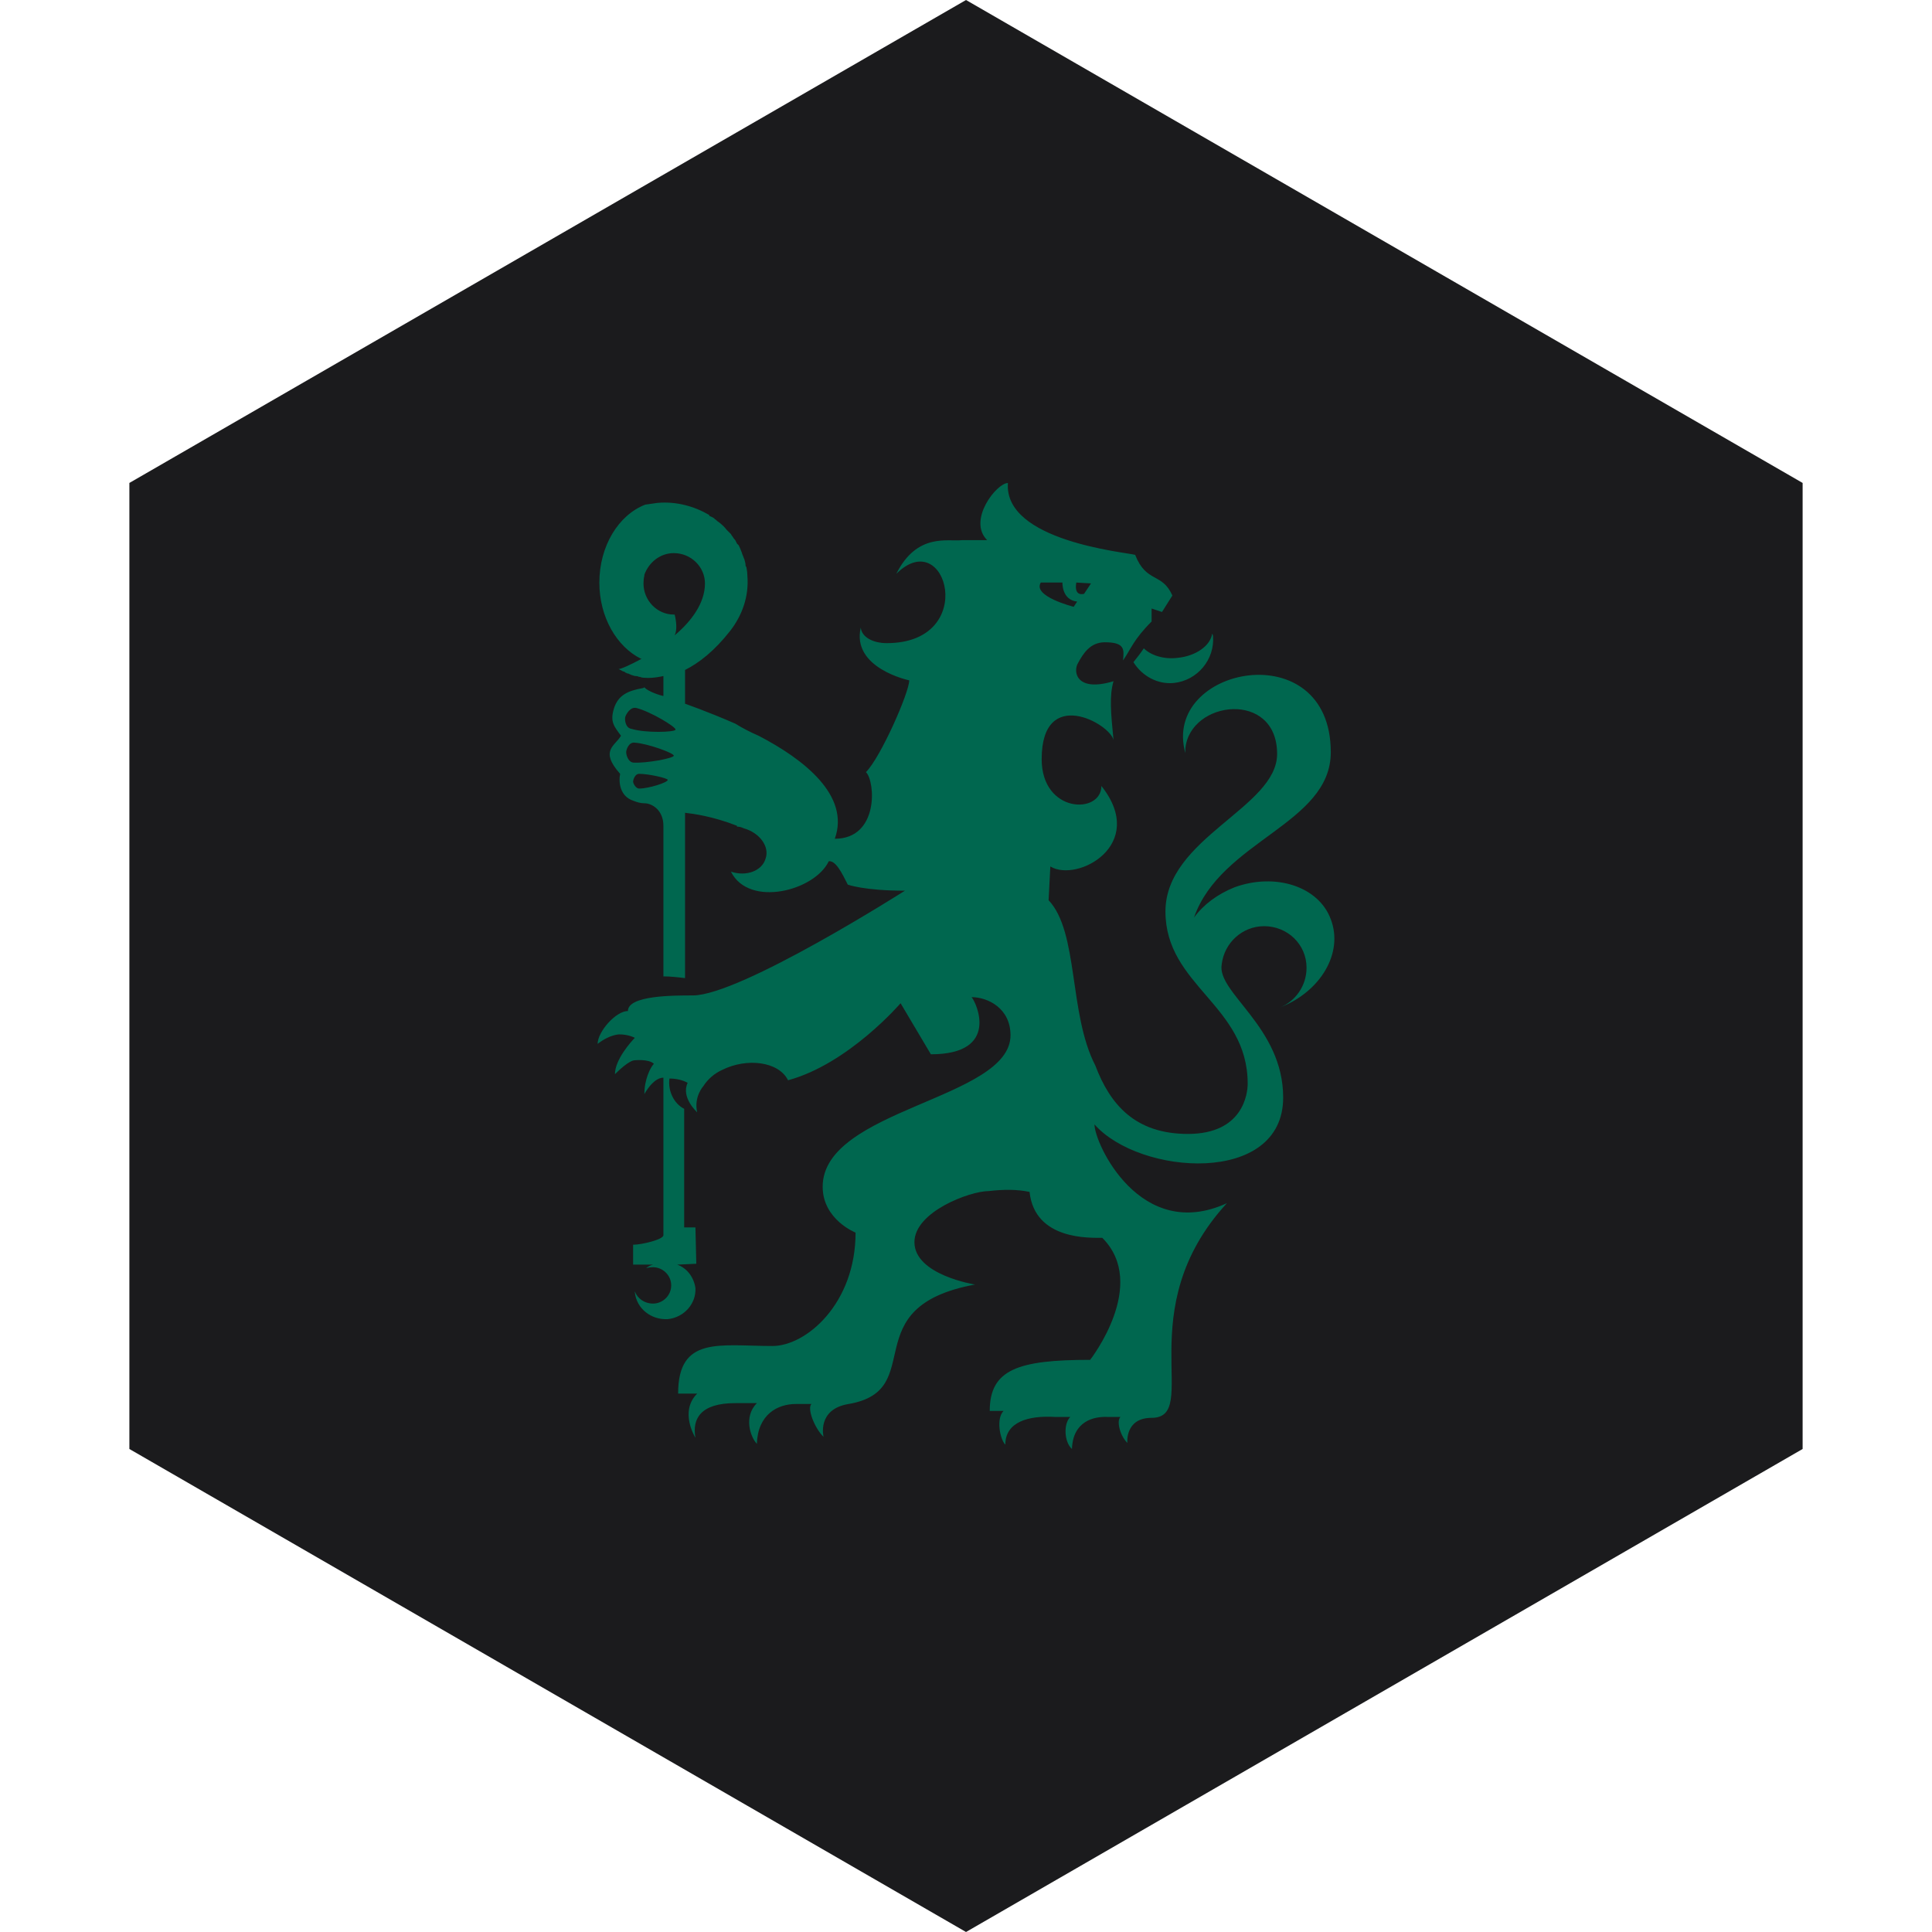 <?xml version="1.0" encoding="UTF-8" standalone="no"?><!-- Generator: Gravit.io --><svg xmlns="http://www.w3.org/2000/svg" xmlns:xlink="http://www.w3.org/1999/xlink" style="isolation:isolate" viewBox="0 0 512 512" width="512pt" height="512pt"><defs><clipPath id="_clipPath_ZEEsplhUBoVIpIjvp2phW9CNFwubDAfK"><rect width="512" height="512"/></clipPath></defs><g clip-path="url(#_clipPath_ZEEsplhUBoVIpIjvp2phW9CNFwubDAfK)"><path d="M 477.714 383.995 L 256.005 512 L 34.286 383.995 L 34.286 127.985 L 256.005 0 L 477.714 127.985 L 477.714 383.995 Z" fill-rule="evenodd" fill="rgb(27,27,29)" /><path d=" M 167.782 329.864 C 170.076 329.864 175.81 328.487 175.81 327.34 L 175.81 285.591 C 173.058 285.591 170.764 289.95 170.764 289.95 C 170.764 286.05 172.37 282.839 173.287 281.921 C 171.911 280.545 168.011 281.004 168.011 281.004 C 168.011 281.004 166.635 281.004 162.965 284.674 C 162.965 280.774 167.323 275.957 168.241 275.039 C 168.241 275.039 166.635 274.122 164.112 274.122 C 164.112 274.122 161.588 274.122 158.377 276.645 C 158.377 273.434 163.194 267.928 166.405 267.928 C 166.405 263.799 178.334 263.799 183.61 263.799 C 196.226 263.799 239.81 236.043 239.81 236.043 C 229.029 236.043 224.671 234.437 224.671 234.437 C 223.065 231.226 221.459 228.014 219.624 228.244 C 215.954 236.043 198.52 240.631 193.703 230.996 C 197.832 232.373 201.961 230.767 202.879 227.556 C 204.025 224.344 201.273 220.674 197.144 219.527 Q 196.226 219.068 195.309 219.068 Q 195.309 219.068 195.309 219.068 Q 195.309 219.068 195.309 218.839 C 188.886 216.315 183.61 215.627 181.545 215.398 L 181.545 259.211 C 179.71 258.982 177.646 258.753 175.81 258.753 L 175.81 218.839 C 175.81 214.71 172.828 212.875 170.764 212.875 C 169.846 212.875 168.929 212.645 167.782 212.186 C 164.341 211.039 163.882 207.369 164.341 205.075 C 158.836 198.882 162.965 197.735 164.57 194.982 C 162.735 192.459 161.588 191.312 162.735 187.642 C 163.882 184.201 166.405 183.054 170.305 182.366 Q 170.534 182.366 170.764 182.136 C 171.681 183.283 175.352 184.43 175.81 184.43 L 175.81 179.154 C 175.81 179.154 173.058 179.842 170.764 179.613 Q 170.764 179.613 170.764 179.613 Q 170.076 179.613 169.617 179.384 Q 169.388 179.384 169.388 179.384 Q 168.929 179.154 168.47 179.154 Q 168.241 179.154 168.241 179.154 Q 167.323 178.925 166.405 178.466 Q 166.405 178.466 166.176 178.466 Q 165.947 178.237 165.717 178.237 Q 165.488 178.007 165.488 178.007 Q 165.258 178.007 164.8 177.778 Q 164.8 177.778 164.8 177.778 Q 164.57 177.548 164.341 177.548 Q 164.341 177.548 164.341 177.548 Q 164.112 177.319 163.882 177.319 C 164.57 177.319 167.094 176.172 170.076 174.566 Q 169.846 174.566 169.846 174.566 C 163.423 171.355 158.836 163.556 158.836 154.38 C 158.836 144.746 163.882 136.487 170.993 133.735 Q 172.599 133.505 174.205 133.276 C 179.251 132.817 184.068 134.194 187.968 136.487 Q 187.968 136.487 187.968 136.717 Q 188.656 136.946 189.344 137.405 Q 189.344 137.634 189.574 137.634 Q 190.033 138.093 190.721 138.552 Q 190.721 138.552 190.721 138.552 Q 191.868 139.47 192.556 140.387 Q 192.785 140.616 193.015 140.846 Q 193.474 141.305 193.703 141.534 Q 193.932 141.993 194.162 142.222 Q 194.391 142.681 194.85 143.14 Q 195.079 143.599 195.309 144.057 Q 195.538 144.287 195.767 144.516 Q 196.226 145.434 196.456 146.122 Q 196.685 146.581 196.685 146.81 Q 196.914 147.269 197.144 147.957 Q 197.373 148.416 197.373 148.645 Q 197.603 149.333 197.603 150.022 Q 197.832 150.251 197.832 150.48 Q 198.061 151.627 198.061 152.545 C 198.52 158.05 196.685 163.097 193.474 167.226 C 189.344 172.502 185.215 175.713 181.545 177.548 L 181.545 186.495 C 181.545 186.495 187.509 188.559 194.85 191.771 Q 197.832 193.606 201.043 194.982 Q 201.043 194.982 201.043 194.982 C 212.972 201.176 225.359 210.81 221.23 222.28 C 232.929 222.28 232.011 207.14 229.488 204.616 C 233.387 200.717 240.957 183.513 240.957 180.301 C 240.957 180.301 225.588 177.09 228.112 166.308 C 228.341 168.832 231.323 170.437 234.993 170.437 C 259.538 170.437 250.821 138.781 237.517 152.086 C 243.022 141.075 251.28 143.599 254.95 143.14 C 257.474 143.14 261.603 143.14 261.603 143.14 C 256.327 137.864 264.126 128 267.108 128 C 265.961 143.369 298.305 146.351 300.828 147.039 C 303.81 154.609 307.939 151.627 310.692 157.821 L 307.939 162.179 L 305.187 161.262 L 305.187 164.703 C 300.37 169.52 299.681 172.043 297.617 175.025 C 297.846 172.272 298.305 170.208 292.8 170.208 C 288.9 170.208 287.065 173.19 285.689 175.713 C 284.312 178.007 285.23 183.513 295.094 180.53 C 293.947 184.43 294.405 189.018 295.094 196.129 C 294.176 191.771 276.054 181.677 276.054 201.176 C 276.054 215.627 291.882 215.857 291.882 208.287 C 304.269 223.885 285.459 233.978 278.348 229.62 L 277.889 238.566 C 285.918 247.054 283.165 268.616 290.276 282.38 C 294.176 292.703 300.828 300.502 314.821 300.502 C 329.502 300.502 330.649 289.72 330.649 287.197 C 330.649 266.323 308.857 261.276 308.857 241.548 C 308.857 222.05 338.448 214.022 338.448 199.799 C 338.448 182.824 315.28 185.577 314.133 198.423 Q 314.133 198.882 314.133 199.57 C 307.71 176.631 352.671 167.685 352.671 199.34 C 352.671 218.38 323.538 222.738 316.427 243.154 C 318.95 239.713 322.62 236.961 327.208 235.125 C 337.99 231.226 349.459 234.896 352.671 243.613 C 356.111 252.559 349.918 262.882 339.137 267.011 Q 339.137 267.011 339.137 267.011 Q 339.137 267.011 339.137 267.011 C 343.266 265.405 346.248 261.276 346.248 256.459 C 346.248 250.265 341.201 245.448 335.008 245.448 C 329.273 245.448 324.456 249.806 323.767 255.541 C 322.391 263.111 340.054 272.057 340.054 290.867 C 340.054 314.265 301.975 311.513 290.047 297.978 C 290.047 303.025 302.205 329.405 325.144 318.853 C 299.223 347.068 318.491 375.742 305.187 375.742 C 298.076 375.742 298.764 382.394 298.764 382.394 C 296.929 380.559 295.782 376.659 296.929 375.513 L 293.717 375.513 C 289.818 375.283 284.312 376.659 284.083 384 C 282.018 382.165 281.789 377.348 283.624 375.513 L 279.724 375.513 C 272.384 375.054 266.42 376.889 266.42 382.853 C 265.043 381.477 263.896 375.971 265.961 373.907 L 262.291 373.907 C 262.291 362.896 269.861 360.373 288.9 360.373 C 288.9 360.373 304.499 340.416 292.112 328.029 C 288.9 328.029 274.219 328.717 272.843 315.871 C 269.631 315.183 265.961 315.183 262.061 315.642 C 257.015 315.642 242.334 321.147 242.334 329.176 C 242.334 337.892 258.391 340.416 258.391 340.416 C 226.047 346.38 246.233 368.401 224.9 372.072 C 216.413 373.448 218.248 380.789 218.248 380.789 C 215.724 378.265 213.889 373.219 215.036 372.072 C 215.036 372.072 212.742 372.072 210.907 372.072 C 206.09 372.072 200.814 374.824 200.585 382.624 C 198.979 381.018 196.914 375.513 200.585 371.842 L 194.85 371.842 C 185.674 371.842 183.38 375.971 184.298 381.018 C 184.298 381.018 179.939 374.136 184.757 369.319 L 179.71 369.319 C 179.71 353.95 190.721 356.702 204.714 356.702 C 213.66 356.702 226.735 345.462 226.735 326.652 C 226.735 326.652 218.018 323.211 218.018 314.495 C 218.018 293.849 267.796 291.326 267.796 274.351 C 267.796 267.24 261.832 264.258 257.474 264.258 C 258.62 265.405 265.273 279.398 246.692 279.398 L 238.663 265.864 C 238.663 265.864 224.9 281.921 208.843 286.28 C 206.319 281.233 197.832 280.315 191.409 283.527 C 189.344 284.444 187.509 286.05 186.362 287.885 C 186.362 287.885 183.839 290.638 184.757 294.767 C 184.757 294.767 180.398 290.867 182.233 286.968 C 181.086 286.28 179.251 285.821 177.416 285.821 C 176.957 289.032 178.563 292.473 181.316 293.849 L 181.316 325.276 L 184.298 325.276 L 184.527 334.91 L 179.481 335.14 C 182.004 336.057 183.839 338.351 184.298 341.333 C 184.527 345.462 181.316 349.133 176.957 349.591 C 172.599 349.821 168.699 346.839 168.241 342.48 L 168.241 342.251 C 168.929 344.086 170.764 345.462 173.058 345.462 C 175.581 345.462 177.875 343.398 177.875 340.645 C 177.875 337.892 175.581 335.828 173.058 335.828 Q 172.14 335.828 171.223 336.057 Q 172.14 335.369 173.058 335.14 L 167.782 335.14 M 339.137 267.011 Q 339.137 267.011 339.137 267.011 Q 339.137 267.011 339.137 267.011 Z  M 195.309 219.068 Q 195.538 219.068 195.538 219.068 Q 195.538 219.068 195.309 219.068 Z  M 195.309 219.068 Q 195.309 219.068 195.309 219.068 Q 195.309 219.068 195.309 219.068 Z  M 186.821 154.609 C 186.821 150.251 183.151 146.581 178.563 146.581 C 174.893 146.581 171.911 149.104 170.764 152.315 Q 170.764 152.545 170.764 152.545 Q 170.534 153.462 170.534 154.609 C 170.534 159.197 174.205 162.867 178.563 162.867 Q 178.793 162.867 178.793 162.867 C 179.251 164.703 179.481 166.996 178.793 168.373 C 183.151 164.703 186.821 159.885 186.821 154.609 Z  M 170.764 152.545 Q 170.764 152.545 170.764 152.545 Q 170.764 152.545 170.764 152.545 Q 170.764 152.545 170.764 152.545 Q 170.764 152.545 170.764 152.545 Z  M 170.764 152.545 Q 170.764 152.545 170.764 152.545 Q 170.764 152.545 170.764 152.545 Z  M 170.764 152.545 Q 170.764 152.545 170.764 152.545 Q 170.764 152.545 170.764 152.545 Z  M 176.957 206.681 C 176.957 206.222 171.911 205.075 169.388 205.075 C 168.241 205.075 167.782 206.681 167.782 207.14 C 167.782 207.599 168.47 208.975 169.388 208.975 C 171.911 208.975 176.957 207.369 176.957 206.681 Z  M 178.563 200.258 C 178.563 199.57 171.681 197.047 168.241 196.817 C 166.635 196.588 165.947 198.652 165.947 199.34 C 165.947 200.029 166.405 201.864 167.782 202.093 C 171.223 202.323 178.563 200.946 178.563 200.258 Z  M 179.022 193.376 C 179.251 192.688 172.37 188.559 168.699 187.642 C 167.094 187.183 165.947 189.247 165.717 189.935 C 165.488 190.624 165.717 192.918 167.323 193.147 C 170.993 194.294 178.793 194.065 179.022 193.376 Z  M 170.993 152.315 Q 170.993 152.315 170.993 152.315 Q 170.764 152.545 170.764 152.545 Q 170.993 152.315 170.993 152.315 Z  M 171.223 151.857 Q 171.223 151.857 171.223 151.857 Q 171.223 151.857 171.223 151.857 Z  M 170.993 152.315 Q 170.993 152.086 171.223 151.857 Q 170.993 152.086 170.993 152.315 Z  M 170.764 152.545 Q 170.764 152.545 170.764 152.545 Q 170.764 152.545 170.764 152.545 Z  M 171.223 336.057 Q 171.223 336.057 171.223 336.057 Q 171.223 336.057 171.223 336.057 Z  M 300.37 175.484 C 302.663 179.154 306.792 181.448 311.151 180.989 C 317.344 180.301 321.932 174.796 321.474 168.602 Q 321.474 168.373 321.244 167.914 C 320.785 171.125 316.886 173.878 312.068 174.337 C 308.398 174.796 304.957 173.649 303.122 171.814 C 302.205 173.19 301.287 174.337 300.37 175.484 Z  M 285.23 154.38 L 289.129 154.609 L 287.294 157.362 C 287.294 157.362 284.542 158.28 285.23 154.38 Z  M 275.825 154.38 L 281.56 154.38 C 281.56 154.38 281.33 158.968 285.459 159.427 L 284.542 160.803 C 284.542 160.803 273.531 158.05 275.825 154.38 Z " fill-rule="evenodd" fill="rgb(0,103,79)"/></g></svg>